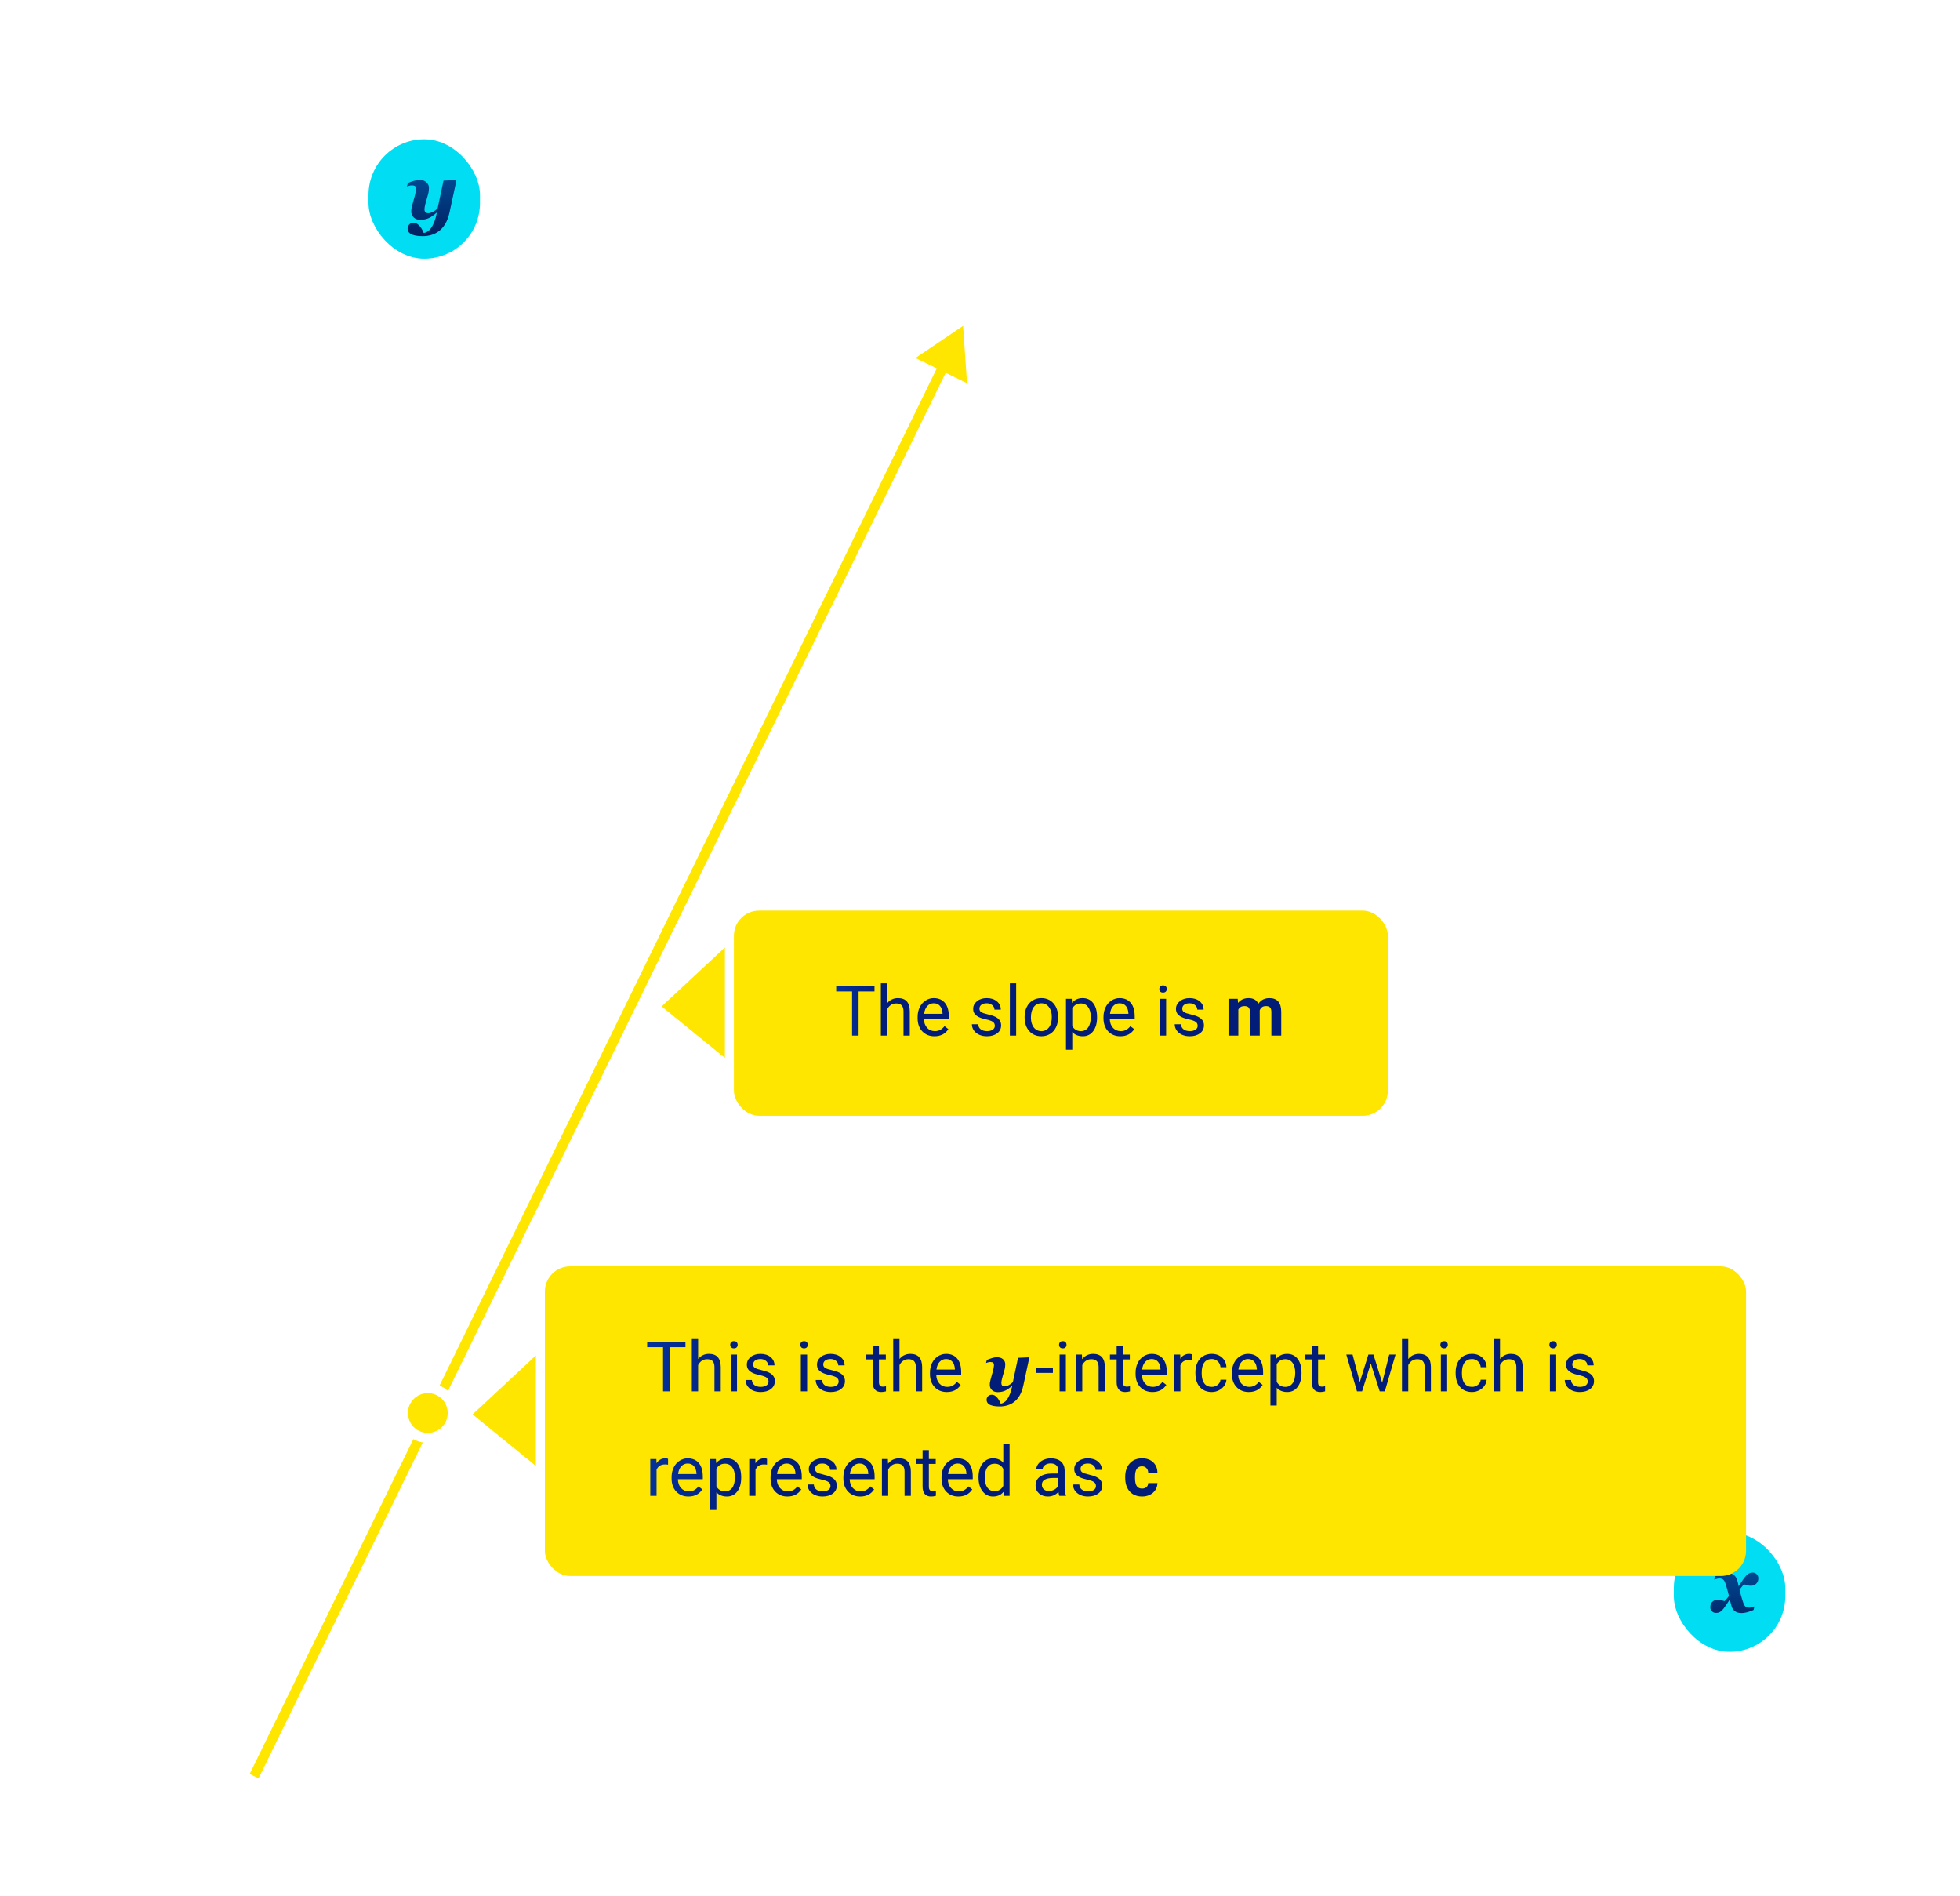 <svg width="394" height="381" viewBox="0 0 394 381" fill="none" xmlns="http://www.w3.org/2000/svg">
<path d="M0 8C0 3.582 3.582 0 8 0H386C390.418 0 394 3.582 394 8V373C394 377.418 390.418 381 386 381H8C3.582 381 0 377.418 0 373V8Z" fill="white" fill-opacity="0.25"/>
<rect x="74.075" y="28" width="22.411" height="24" rx="11.206" fill="#01DEF3"/>
<path d="M87.819 42.75H87.764C87.176 43.286 86.634 43.659 86.139 43.867C85.644 44.075 85.097 44.18 84.499 44.18C83.92 44.18 83.47 44.018 83.147 43.695C82.829 43.372 82.67 42.984 82.67 42.531C82.67 42.37 82.678 42.206 82.694 42.039C82.715 41.872 82.764 41.638 82.842 41.336L83.428 39.203C83.465 39.057 83.506 38.859 83.553 38.609C83.605 38.354 83.631 38.167 83.631 38.047C83.631 37.75 83.572 37.547 83.452 37.438C83.337 37.323 83.111 37.266 82.772 37.266C82.605 37.266 82.433 37.292 82.256 37.344C82.085 37.396 81.936 37.445 81.811 37.492L81.983 36.789C82.405 36.617 82.808 36.471 83.194 36.352C83.579 36.227 83.944 36.164 84.288 36.164C84.907 36.164 85.384 36.32 85.717 36.633C86.056 36.94 86.225 37.323 86.225 37.781C86.225 37.875 86.215 38.047 86.194 38.297C86.173 38.547 86.131 38.779 86.069 38.992L85.499 41.023C85.447 41.206 85.405 41.401 85.374 41.609C85.342 41.818 85.327 41.969 85.327 42.062C85.327 42.323 85.389 42.521 85.514 42.656C85.644 42.792 85.847 42.859 86.124 42.859C86.353 42.859 86.642 42.773 86.991 42.602C87.345 42.425 87.67 42.19 87.967 41.898L89.155 36.297L91.631 36.188L91.741 36.312L90.374 42.664C90.165 43.612 89.874 44.393 89.499 45.008C89.124 45.628 88.689 46.12 88.194 46.484C87.72 46.833 87.207 47.083 86.655 47.234C86.103 47.391 85.543 47.469 84.975 47.469C84.355 47.469 83.84 47.422 83.428 47.328C83.022 47.24 82.704 47.115 82.475 46.953C82.267 46.807 82.124 46.643 82.045 46.461C81.972 46.284 81.936 46.109 81.936 45.938C81.936 45.635 82.043 45.367 82.256 45.133C82.47 44.898 82.762 44.781 83.131 44.781C83.413 44.781 83.663 44.857 83.881 45.008C84.105 45.159 84.301 45.341 84.467 45.555C84.629 45.758 84.772 45.982 84.897 46.227C85.027 46.477 85.126 46.68 85.194 46.836C85.288 46.82 85.402 46.786 85.538 46.734C85.678 46.688 85.795 46.633 85.889 46.57C86.025 46.482 86.144 46.393 86.249 46.305C86.353 46.216 86.472 46.081 86.608 45.898C86.868 45.55 87.1 45.117 87.303 44.602C87.506 44.086 87.678 43.469 87.819 42.75Z" fill="url(#paint0_linear)"/>
<path d="M24 109H317.913" stroke="white" stroke-linejoin="round" stroke-dasharray="1 6"/>
<path d="M24 144H317.913" stroke="white" stroke-linejoin="round" stroke-dasharray="1 6"/>
<path d="M24 179H317.913" stroke="white" stroke-linejoin="round" stroke-dasharray="1 6"/>
<path d="M24 214H317.913" stroke="white" stroke-linejoin="round" stroke-dasharray="1 6"/>
<path d="M24 249H317.913" stroke="white" stroke-linejoin="round" stroke-dasharray="1 6"/>
<path d="M24 284H317.913" stroke="white" stroke-linejoin="round" stroke-dasharray="1 6"/>
<path d="M52.239 355L52.239 72" stroke="white" stroke-linejoin="round" stroke-dasharray="1 6"/>
<path d="M87.24 355L87.24 72" stroke="white" stroke-linejoin="round" stroke-dasharray="1 6"/>
<path d="M122.24 355L122.24 72" stroke="white" stroke-linejoin="round" stroke-dasharray="1 6"/>
<path d="M157.24 355L157.24 72" stroke="white" stroke-linejoin="round" stroke-dasharray="1 6"/>
<path d="M192.24 355L192.24 72" stroke="white" stroke-linejoin="round" stroke-dasharray="1 6"/>
<path d="M227.24 355L227.24 72" stroke="white" stroke-linejoin="round" stroke-dasharray="1 6"/>
<path d="M262.24 355V72" stroke="white" stroke-linejoin="round" stroke-dasharray="1 6"/>
<path d="M297.24 355V72" stroke="white" stroke-linejoin="round" stroke-dasharray="1 6"/>
<path d="M85.981 60L80.207 70H91.754L85.981 60ZM329.235 321L319.235 315.227V326.773L329.235 321ZM84.981 69V321H86.981V69H84.981ZM85.981 322H207.608V320H85.981V322ZM207.608 322H320.235V320H207.608V322ZM85.981 320H24.817V322H85.981V320ZM84.981 321V356H86.981V321H84.981Z" fill="white"/>
<path d="M78.129 92.886V93.652H77.963C77.26 93.665 76.7 93.874 76.283 94.277C75.866 94.681 75.625 95.249 75.56 95.981C75.935 95.552 76.446 95.337 77.094 95.337C77.712 95.337 78.205 95.555 78.573 95.991C78.944 96.427 79.13 96.991 79.13 97.681C79.13 98.413 78.929 98.999 78.529 99.439C78.132 99.878 77.598 100.098 76.927 100.098C76.247 100.098 75.695 99.837 75.272 99.316C74.849 98.792 74.638 98.118 74.638 97.295V96.948C74.638 95.64 74.916 94.64 75.472 93.95C76.032 93.257 76.864 92.902 77.968 92.886H78.129ZM76.942 96.089C76.633 96.089 76.348 96.182 76.088 96.367C75.827 96.553 75.647 96.785 75.546 97.065V97.397C75.546 97.983 75.677 98.455 75.941 98.814C76.205 99.171 76.534 99.351 76.927 99.351C77.334 99.351 77.653 99.201 77.885 98.901C78.119 98.602 78.236 98.21 78.236 97.725C78.236 97.236 78.117 96.842 77.88 96.543C77.645 96.24 77.333 96.089 76.942 96.089Z" fill="white"/>
<path d="M74.999 131.436L75.36 127.891H79.003V128.726H76.127L75.912 130.664C76.26 130.459 76.656 130.356 77.098 130.356C77.746 130.356 78.26 130.571 78.641 131.001C79.022 131.427 79.213 132.005 79.213 132.734C79.213 133.467 79.014 134.045 78.617 134.468C78.223 134.888 77.671 135.098 76.962 135.098C76.333 135.098 75.821 134.924 75.424 134.575C75.026 134.227 74.8 133.745 74.745 133.13H75.599C75.655 133.537 75.8 133.844 76.034 134.053C76.268 134.258 76.578 134.36 76.962 134.36C77.382 134.36 77.71 134.217 77.948 133.931C78.189 133.644 78.309 133.249 78.309 132.744C78.309 132.269 78.179 131.888 77.919 131.602C77.662 131.312 77.318 131.167 76.888 131.167C76.495 131.167 76.185 131.253 75.961 131.426L75.721 131.621L74.999 131.436Z" fill="white"/>
<path d="M78.397 167.612H79.383V168.35H78.397V170H77.489V168.35H74.252V167.817L77.435 162.891H78.397V167.612ZM75.277 167.612H77.489V164.126L77.382 164.321L75.277 167.612Z" fill="white"/>
<path d="M75.897 201.006H76.576C77.002 200.999 77.338 200.887 77.582 200.669C77.826 200.451 77.948 200.156 77.948 199.785C77.948 198.952 77.533 198.535 76.703 198.535C76.312 198.535 76 198.647 75.765 198.872C75.534 199.093 75.419 199.388 75.419 199.756H74.515C74.515 199.193 74.721 198.726 75.131 198.354C75.544 197.98 76.068 197.793 76.703 197.793C77.374 197.793 77.899 197.97 78.28 198.325C78.661 198.68 78.851 199.173 78.851 199.805C78.851 200.114 78.75 200.413 78.549 200.703C78.35 200.993 78.078 201.209 77.733 201.353C78.124 201.476 78.425 201.681 78.636 201.968C78.851 202.254 78.959 202.604 78.959 203.018C78.959 203.656 78.75 204.162 78.334 204.536C77.917 204.91 77.375 205.098 76.708 205.098C76.04 205.098 75.497 204.917 75.077 204.556C74.66 204.194 74.452 203.717 74.452 203.125H75.36C75.36 203.499 75.482 203.799 75.726 204.023C75.971 204.248 76.298 204.36 76.708 204.36C77.144 204.36 77.478 204.246 77.709 204.019C77.94 203.791 78.055 203.464 78.055 203.037C78.055 202.624 77.928 202.306 77.675 202.085C77.421 201.864 77.054 201.75 76.576 201.743H75.897V201.006Z" fill="white"/>
<path d="M79.242 240H74.584V239.351L77.045 236.616C77.409 236.203 77.66 235.868 77.797 235.61C77.937 235.35 78.007 235.081 78.007 234.805C78.007 234.434 77.894 234.129 77.67 233.892C77.445 233.654 77.146 233.535 76.771 233.535C76.322 233.535 75.972 233.664 75.721 233.921C75.474 234.175 75.35 234.53 75.35 234.985H74.447C74.447 234.331 74.657 233.802 75.077 233.398C75.5 232.995 76.065 232.793 76.771 232.793C77.432 232.793 77.954 232.967 78.339 233.315C78.723 233.66 78.915 234.121 78.915 234.697C78.915 235.397 78.469 236.23 77.577 237.197L75.673 239.263H79.242V240Z" fill="white"/>
<path d="M77.552 275H76.644V268.979L74.823 269.648V268.828L77.411 267.856H77.552V275Z" fill="white"/>
<path d="M107.835 335H106.927V328.979L105.106 329.648V328.828L107.694 327.856H107.835V335Z" fill="white"/>
<path d="M143.775 335H139.116V334.351L141.577 331.616C141.942 331.203 142.193 330.868 142.329 330.61C142.469 330.35 142.539 330.081 142.539 329.805C142.539 329.434 142.427 329.129 142.202 328.892C141.978 328.654 141.678 328.535 141.304 328.535C140.855 328.535 140.505 328.664 140.254 328.921C140.007 329.175 139.883 329.53 139.883 329.985H138.98C138.98 329.331 139.19 328.802 139.61 328.398C140.033 327.995 140.598 327.793 141.304 327.793C141.965 327.793 142.487 327.967 142.871 328.315C143.255 328.66 143.448 329.121 143.448 329.697C143.448 330.397 143.002 331.23 142.11 332.197L140.205 334.263H143.775V335Z" fill="white"/>
<path d="M174.68 331.006H175.359C175.785 330.999 176.12 330.887 176.365 330.669C176.609 330.451 176.731 330.156 176.731 329.785C176.731 328.952 176.316 328.535 175.486 328.535C175.095 328.535 174.782 328.647 174.548 328.872C174.317 329.093 174.201 329.388 174.201 329.756H173.298C173.298 329.193 173.503 328.726 173.913 328.354C174.327 327.98 174.851 327.793 175.486 327.793C176.156 327.793 176.682 327.97 177.063 328.325C177.444 328.68 177.634 329.173 177.634 329.805C177.634 330.114 177.533 330.413 177.331 330.703C177.133 330.993 176.861 331.209 176.516 331.353C176.906 331.476 177.208 331.681 177.419 331.968C177.634 332.254 177.741 332.604 177.741 333.018C177.741 333.656 177.533 334.162 177.116 334.536C176.7 334.91 176.158 335.098 175.49 335.098C174.823 335.098 174.28 334.917 173.86 334.556C173.443 334.194 173.235 333.717 173.235 333.125H174.143C174.143 333.499 174.265 333.799 174.509 334.023C174.753 334.248 175.08 334.36 175.49 334.36C175.927 334.36 176.26 334.246 176.491 334.019C176.723 333.791 176.838 333.464 176.838 333.037C176.838 332.624 176.711 332.306 176.457 332.085C176.203 331.864 175.837 331.75 175.359 331.743H174.68V331.006Z" fill="white"/>
<path d="M211.43 332.612H212.416V333.35H211.43V335H210.522V333.35H207.284V332.817L210.468 327.891H211.43V332.612ZM208.31 332.612H210.522V329.126L210.414 329.321L208.31 332.612Z" fill="white"/>
<path d="M242.281 331.436L242.643 327.891H246.285V328.726H243.409L243.195 330.664C243.543 330.459 243.938 330.356 244.381 330.356C245.029 330.356 245.543 330.571 245.924 331.001C246.305 331.427 246.495 332.005 246.495 332.734C246.495 333.467 246.297 334.045 245.9 334.468C245.506 334.888 244.954 335.098 244.244 335.098C243.616 335.098 243.103 334.924 242.706 334.575C242.309 334.227 242.083 333.745 242.028 333.13H242.882C242.937 333.537 243.082 333.844 243.317 334.053C243.551 334.258 243.86 334.36 244.244 334.36C244.664 334.36 244.993 334.217 245.231 333.931C245.472 333.644 245.592 333.249 245.592 332.744C245.592 332.269 245.462 331.888 245.201 331.602C244.944 331.312 244.601 331.167 244.171 331.167C243.777 331.167 243.468 331.253 243.243 331.426L243.004 331.621L242.281 331.436Z" fill="white"/>
<path d="M279.661 327.886V328.652H279.495C278.792 328.665 278.232 328.874 277.816 329.277C277.399 329.681 277.158 330.249 277.093 330.981C277.467 330.552 277.978 330.337 278.626 330.337C279.245 330.337 279.738 330.555 280.106 330.991C280.477 331.427 280.662 331.991 280.662 332.681C280.662 333.413 280.462 333.999 280.062 334.438C279.665 334.878 279.131 335.098 278.46 335.098C277.78 335.098 277.228 334.837 276.805 334.316C276.382 333.792 276.17 333.118 276.17 332.295V331.948C276.17 330.64 276.448 329.64 277.005 328.95C277.565 328.257 278.397 327.902 279.5 327.886H279.661ZM278.475 331.089C278.166 331.089 277.881 331.182 277.62 331.367C277.36 331.553 277.179 331.785 277.078 332.065V332.397C277.078 332.983 277.21 333.455 277.474 333.813C277.738 334.172 278.066 334.351 278.46 334.351C278.867 334.351 279.186 334.201 279.417 333.901C279.652 333.602 279.769 333.21 279.769 332.725C279.769 332.236 279.65 331.842 279.412 331.543C279.178 331.24 278.865 331.089 278.475 331.089Z" fill="white"/>
<path d="M79.824 330.968C79.824 332.026 79.643 332.812 79.282 333.326C78.921 333.84 78.356 334.098 77.588 334.098C76.829 334.098 76.268 333.847 75.903 333.346C75.538 332.841 75.35 332.089 75.337 331.09V329.884C75.337 328.839 75.517 328.062 75.879 327.555C76.24 327.047 76.806 326.793 77.578 326.793C78.343 326.793 78.906 327.039 79.267 327.53C79.629 328.019 79.814 328.774 79.824 329.796V330.968ZM78.921 329.732C78.921 328.967 78.813 328.411 78.598 328.062C78.383 327.711 78.043 327.535 77.578 327.535C77.116 327.535 76.779 327.709 76.567 328.058C76.356 328.406 76.246 328.941 76.24 329.664V331.109C76.24 331.878 76.351 332.446 76.572 332.813C76.797 333.178 77.135 333.36 77.588 333.36C78.034 333.36 78.364 333.188 78.579 332.843C78.797 332.498 78.911 331.954 78.921 331.212V329.732Z" fill="white"/>
<path d="M42.73 331.349H40.347V330.611H42.73V331.349ZM46.489 334H45.581V327.979L43.76 328.648V327.828L46.348 326.856H46.489V334Z" fill="white"/>
<rect x="336.472" y="308" width="22.411" height="24" rx="11.206" fill="#01DEF3"/>
<path d="M353.458 317.234C353.458 317.688 353.312 318.049 353.021 318.32C352.734 318.586 352.382 318.719 351.966 318.719C351.716 318.719 351.468 318.688 351.224 318.625C350.984 318.562 350.776 318.5 350.599 318.438C350.515 318.495 350.393 318.62 350.231 318.812C350.07 319.005 349.888 319.24 349.685 319.516C349.872 320.312 350.023 320.88 350.138 321.219C350.252 321.552 350.362 321.891 350.466 322.234C350.554 322.51 350.685 322.727 350.856 322.883C351.028 323.039 351.299 323.117 351.669 323.117C351.804 323.117 351.974 323.091 352.177 323.039C352.38 322.987 352.547 322.935 352.677 322.883L352.505 323.586C351.989 323.805 351.539 323.964 351.153 324.062C350.768 324.161 350.424 324.211 350.122 324.211C349.903 324.211 349.687 324.19 349.474 324.148C349.26 324.107 349.065 324.031 348.888 323.922C348.695 323.807 348.531 323.664 348.396 323.492C348.265 323.32 348.153 323.081 348.06 322.773C347.997 322.581 347.94 322.362 347.888 322.117C347.836 321.872 347.784 321.656 347.731 321.469C347.58 321.693 347.471 321.859 347.403 321.969C347.336 322.078 347.237 322.232 347.106 322.43C346.695 323.06 346.338 323.51 346.036 323.781C345.734 324.047 345.372 324.18 344.95 324.18C344.632 324.18 344.362 324.073 344.138 323.859C343.914 323.646 343.802 323.367 343.802 323.023C343.802 322.56 343.945 322.195 344.231 321.93C344.523 321.659 344.877 321.523 345.294 321.523C345.544 321.523 345.784 321.555 346.013 321.617C346.242 321.674 346.458 321.74 346.661 321.812C346.739 321.75 346.859 321.628 347.021 321.445C347.187 321.263 347.367 321.036 347.56 320.766C347.388 320.068 347.247 319.542 347.138 319.188C347.028 318.833 346.916 318.482 346.802 318.133C346.708 317.852 346.573 317.635 346.396 317.484C346.218 317.328 345.953 317.25 345.599 317.25C345.442 317.25 345.268 317.279 345.075 317.336C344.882 317.388 344.721 317.438 344.591 317.484L344.763 316.781C345.231 316.573 345.674 316.417 346.091 316.312C346.513 316.208 346.864 316.156 347.146 316.156C347.401 316.156 347.619 316.174 347.802 316.211C347.984 316.247 348.177 316.326 348.38 316.445C348.567 316.56 348.729 316.706 348.864 316.883C349.005 317.055 349.119 317.292 349.208 317.594C349.271 317.802 349.328 318.018 349.38 318.242C349.432 318.466 349.476 318.659 349.513 318.82C349.622 318.654 349.734 318.482 349.849 318.305C349.968 318.128 350.07 317.971 350.153 317.836C350.554 317.206 350.914 316.755 351.231 316.484C351.549 316.208 351.909 316.07 352.31 316.07C352.638 316.07 352.911 316.18 353.13 316.398C353.349 316.612 353.458 316.891 353.458 317.234Z" fill="url(#paint1_linear)"/>
<path d="M193.601 65.5L184.022 71.948L194.395 77.02L193.601 65.5ZM51.978 357.439L190.546 74.025L188.749 73.146L50.182 356.561L51.978 357.439Z" fill="#FEE600"/>
<g filter="url(#filter0_d)">
<rect x="107" y="252" width="241.46" height="62.23" rx="5.057" fill="#FEE600"/>
<path d="M135.262 268.242H132.063V277.115H130.757V268.242H127.565V267.162H135.262V268.242ZM137.805 270.614C138.366 269.926 139.095 269.582 139.993 269.582C141.556 269.582 142.344 270.464 142.358 272.227V277.115H141.093V272.22C141.089 271.687 140.966 271.293 140.724 271.038C140.487 270.783 140.116 270.655 139.61 270.655C139.2 270.655 138.84 270.764 138.53 270.983C138.22 271.202 137.978 271.489 137.805 271.844V277.115H136.541V266.615H137.805V270.614ZM145.625 277.115H144.361V269.719H145.625V277.115ZM144.258 267.757C144.258 267.552 144.32 267.378 144.443 267.237C144.57 267.096 144.757 267.025 145.003 267.025C145.25 267.025 145.436 267.096 145.564 267.237C145.692 267.378 145.755 267.552 145.755 267.757C145.755 267.962 145.692 268.133 145.564 268.269C145.436 268.406 145.25 268.474 145.003 268.474C144.757 268.474 144.57 268.406 144.443 268.269C144.32 268.133 144.258 267.962 144.258 267.757ZM151.962 275.153C151.962 274.811 151.833 274.547 151.573 274.36C151.318 274.169 150.869 274.005 150.226 273.868C149.588 273.731 149.08 273.567 148.702 273.376C148.328 273.184 148.05 272.956 147.868 272.692C147.69 272.428 147.601 272.113 147.601 271.749C147.601 271.143 147.856 270.63 148.367 270.211C148.882 269.791 149.538 269.582 150.335 269.582C151.174 269.582 151.853 269.798 152.373 270.231C152.897 270.664 153.159 271.218 153.159 271.892H151.887C151.887 271.546 151.739 271.247 151.443 270.997C151.151 270.746 150.782 270.621 150.335 270.621C149.875 270.621 149.515 270.721 149.255 270.922C148.996 271.122 148.866 271.384 148.866 271.708C148.866 272.013 148.986 272.243 149.228 272.398C149.47 272.553 149.905 272.701 150.534 272.843C151.167 272.984 151.68 273.152 152.072 273.348C152.464 273.544 152.753 273.781 152.94 274.059C153.131 274.333 153.227 274.668 153.227 275.064C153.227 275.725 152.963 276.256 152.434 276.657C151.905 277.053 151.22 277.252 150.376 277.252C149.784 277.252 149.26 277.147 148.804 276.937C148.348 276.728 147.991 276.436 147.731 276.062C147.476 275.684 147.348 275.276 147.348 274.839H148.613C148.636 275.262 148.804 275.6 149.119 275.85C149.438 276.096 149.857 276.219 150.376 276.219C150.855 276.219 151.238 276.124 151.525 275.932C151.817 275.736 151.962 275.477 151.962 275.153ZM159.721 277.115H158.457V269.719H159.721V277.115ZM158.354 267.757C158.354 267.552 158.416 267.378 158.539 267.237C158.666 267.096 158.853 267.025 159.099 267.025C159.345 267.025 159.532 267.096 159.66 267.237C159.787 267.378 159.851 267.552 159.851 267.757C159.851 267.962 159.787 268.133 159.66 268.269C159.532 268.406 159.345 268.474 159.099 268.474C158.853 268.474 158.666 268.406 158.539 268.269C158.416 268.133 158.354 267.962 158.354 267.757ZM166.058 275.153C166.058 274.811 165.928 274.547 165.668 274.36C165.413 274.169 164.964 274.005 164.322 273.868C163.684 273.731 163.176 273.567 162.797 273.376C162.424 273.184 162.146 272.956 161.963 272.692C161.786 272.428 161.697 272.113 161.697 271.749C161.697 271.143 161.952 270.63 162.462 270.211C162.977 269.791 163.634 269.582 164.431 269.582C165.27 269.582 165.949 269.798 166.468 270.231C166.992 270.664 167.254 271.218 167.254 271.892H165.983C165.983 271.546 165.835 271.247 165.539 270.997C165.247 270.746 164.878 270.621 164.431 270.621C163.971 270.621 163.611 270.721 163.351 270.922C163.091 271.122 162.961 271.384 162.961 271.708C162.961 272.013 163.082 272.243 163.324 272.398C163.565 272.553 164 272.701 164.629 272.843C165.263 272.984 165.776 273.152 166.167 273.348C166.559 273.544 166.849 273.781 167.036 274.059C167.227 274.333 167.323 274.668 167.323 275.064C167.323 275.725 167.058 276.256 166.53 276.657C166.001 277.053 165.315 277.252 164.472 277.252C163.88 277.252 163.356 277.147 162.9 276.937C162.444 276.728 162.086 276.436 161.827 276.062C161.571 275.684 161.444 275.276 161.444 274.839H162.708C162.731 275.262 162.9 275.6 163.214 275.85C163.533 276.096 163.953 276.219 164.472 276.219C164.951 276.219 165.333 276.124 165.621 275.932C165.912 275.736 166.058 275.477 166.058 275.153ZM174.159 267.927V269.719H175.54V270.696H174.159V275.283C174.159 275.579 174.22 275.802 174.343 275.953C174.466 276.099 174.676 276.172 174.972 276.172C175.118 276.172 175.319 276.144 175.574 276.09V277.115C175.241 277.206 174.917 277.252 174.603 277.252C174.038 277.252 173.612 277.081 173.325 276.739C173.038 276.397 172.894 275.912 172.894 275.283V270.696H171.547V269.719H172.894V267.927H174.159ZM178.288 270.614C178.848 269.926 179.577 269.582 180.475 269.582C182.038 269.582 182.827 270.464 182.84 272.227V277.115H181.576V272.22C181.571 271.687 181.448 271.293 181.207 271.038C180.97 270.783 180.598 270.655 180.092 270.655C179.682 270.655 179.322 270.764 179.012 270.983C178.702 271.202 178.461 271.489 178.288 271.844V277.115H177.023V266.615H178.288V270.614ZM187.803 277.252C186.801 277.252 185.985 276.924 185.356 276.267C184.727 275.607 184.413 274.725 184.413 273.622V273.389C184.413 272.656 184.552 272.002 184.83 271.427C185.112 270.849 185.504 270.398 186.005 270.074C186.511 269.746 187.058 269.582 187.646 269.582C188.608 269.582 189.355 269.899 189.888 270.532C190.421 271.165 190.688 272.072 190.688 273.253V273.779H185.677C185.695 274.508 185.907 275.098 186.313 275.55C186.723 275.996 187.243 276.219 187.872 276.219C188.318 276.219 188.696 276.128 189.006 275.946C189.316 275.764 189.587 275.522 189.82 275.221L190.592 275.823C189.972 276.775 189.043 277.252 187.803 277.252ZM187.646 270.621C187.136 270.621 186.707 270.808 186.361 271.181C186.014 271.551 185.8 272.07 185.718 272.74H189.423V272.644C189.387 272.002 189.214 271.505 188.904 271.154C188.594 270.799 188.175 270.621 187.646 270.621ZM200.945 276.021H200.897C200.382 276.491 199.908 276.816 199.475 276.999C199.042 277.181 198.563 277.272 198.039 277.272C197.533 277.272 197.139 277.131 196.857 276.848C196.579 276.566 196.44 276.226 196.44 275.83C196.44 275.689 196.447 275.545 196.46 275.399C196.478 275.253 196.522 275.048 196.59 274.784L197.103 272.918C197.135 272.79 197.171 272.617 197.212 272.398C197.258 272.175 197.281 272.011 197.281 271.906C197.281 271.646 197.228 271.469 197.123 271.373C197.023 271.273 196.825 271.222 196.529 271.222C196.383 271.222 196.232 271.245 196.077 271.291C195.927 271.336 195.797 271.38 195.688 271.421L195.838 270.805C196.207 270.655 196.561 270.527 196.898 270.423C197.235 270.313 197.554 270.259 197.855 270.259C198.397 270.259 198.814 270.395 199.106 270.669C199.402 270.938 199.55 271.273 199.55 271.674C199.55 271.756 199.541 271.906 199.523 272.125C199.505 272.344 199.468 272.546 199.413 272.733L198.914 274.51C198.869 274.67 198.832 274.841 198.805 275.023C198.778 275.205 198.764 275.338 198.764 275.42C198.764 275.648 198.819 275.821 198.928 275.939C199.042 276.058 199.22 276.117 199.461 276.117C199.662 276.117 199.915 276.042 200.22 275.891C200.53 275.736 200.815 275.531 201.075 275.276L202.114 270.375L204.281 270.279L204.376 270.388L203.18 275.946C202.998 276.775 202.742 277.459 202.414 277.997C202.086 278.539 201.706 278.97 201.273 279.289C200.858 279.594 200.409 279.813 199.926 279.945C199.443 280.082 198.953 280.15 198.456 280.15C197.914 280.15 197.463 280.109 197.103 280.027C196.747 279.95 196.469 279.84 196.269 279.699C196.087 279.571 195.961 279.428 195.893 279.268C195.829 279.113 195.797 278.961 195.797 278.81C195.797 278.546 195.891 278.311 196.077 278.106C196.264 277.901 196.519 277.799 196.843 277.799C197.089 277.799 197.308 277.865 197.499 277.997C197.695 278.129 197.866 278.288 198.012 278.475C198.153 278.653 198.279 278.849 198.388 279.063C198.502 279.282 198.589 279.46 198.648 279.596C198.73 279.583 198.83 279.553 198.949 279.508C199.072 279.467 199.174 279.419 199.256 279.364C199.375 279.287 199.479 279.209 199.571 279.132C199.662 279.054 199.767 278.936 199.885 278.776C200.113 278.471 200.316 278.093 200.493 277.641C200.671 277.19 200.822 276.65 200.945 276.021ZM209.123 273.403H205.787V272.371H209.123V273.403ZM211.734 277.115H210.47V269.719H211.734V277.115ZM210.367 267.757C210.367 267.552 210.429 267.378 210.552 267.237C210.679 267.096 210.866 267.025 211.112 267.025C211.358 267.025 211.545 267.096 211.673 267.237C211.801 267.378 211.864 267.552 211.864 267.757C211.864 267.962 211.801 268.133 211.673 268.269C211.545 268.406 211.358 268.474 211.112 268.474C210.866 268.474 210.679 268.406 210.552 268.269C210.429 268.133 210.367 267.962 210.367 267.757ZM214.961 269.719L215.002 270.648C215.567 269.937 216.305 269.582 217.217 269.582C218.78 269.582 219.568 270.464 219.582 272.227V277.115H218.317V272.22C218.313 271.687 218.19 271.293 217.948 271.038C217.711 270.783 217.34 270.655 216.834 270.655C216.424 270.655 216.064 270.764 215.754 270.983C215.444 271.202 215.203 271.489 215.029 271.844V277.115H213.765V269.719H214.961ZM223.205 267.927V269.719H224.586V270.696H223.205V275.283C223.205 275.579 223.267 275.802 223.39 275.953C223.513 276.099 223.722 276.172 224.019 276.172C224.164 276.172 224.365 276.144 224.62 276.09V277.115C224.288 277.206 223.964 277.252 223.65 277.252C223.084 277.252 222.658 277.081 222.371 276.739C222.084 276.397 221.941 275.912 221.941 275.283V270.696H220.594V269.719H221.941V267.927H223.205ZM229.139 277.252C228.136 277.252 227.32 276.924 226.692 276.267C226.063 275.607 225.748 274.725 225.748 273.622V273.389C225.748 272.656 225.887 272.002 226.165 271.427C226.448 270.849 226.84 270.398 227.341 270.074C227.847 269.746 228.394 269.582 228.982 269.582C229.943 269.582 230.691 269.899 231.224 270.532C231.757 271.165 232.024 272.072 232.024 273.253V273.779H227.013C227.031 274.508 227.243 275.098 227.649 275.55C228.059 275.996 228.578 276.219 229.207 276.219C229.654 276.219 230.032 276.128 230.342 275.946C230.652 275.764 230.923 275.522 231.155 275.221L231.928 275.823C231.308 276.775 230.378 277.252 229.139 277.252ZM228.982 270.621C228.471 270.621 228.043 270.808 227.696 271.181C227.35 271.551 227.136 272.07 227.054 272.74H230.759V272.644C230.722 272.002 230.549 271.505 230.239 271.154C229.929 270.799 229.51 270.621 228.982 270.621ZM237.068 270.853C236.877 270.821 236.67 270.805 236.446 270.805C235.617 270.805 235.054 271.159 234.758 271.865V277.115H233.493V269.719H234.724L234.744 270.573C235.159 269.912 235.747 269.582 236.508 269.582C236.754 269.582 236.941 269.614 237.068 269.677V270.853ZM241.067 276.219C241.519 276.219 241.913 276.083 242.25 275.809C242.587 275.536 242.774 275.194 242.811 274.784H244.007C243.984 275.208 243.838 275.611 243.569 275.994C243.301 276.377 242.941 276.682 242.489 276.91C242.043 277.138 241.569 277.252 241.067 277.252C240.06 277.252 239.258 276.917 238.661 276.247C238.069 275.572 237.773 274.652 237.773 273.485V273.273C237.773 272.553 237.905 271.913 238.169 271.352C238.433 270.792 238.812 270.357 239.304 270.047C239.801 269.737 240.386 269.582 241.061 269.582C241.89 269.582 242.578 269.83 243.125 270.327C243.677 270.824 243.97 271.469 244.007 272.261H242.811C242.774 271.783 242.592 271.391 242.264 271.086C241.94 270.776 241.539 270.621 241.061 270.621C240.418 270.621 239.919 270.853 239.564 271.318C239.213 271.778 239.037 272.446 239.037 273.321V273.56C239.037 274.413 239.213 275.069 239.564 275.529C239.914 275.989 240.416 276.219 241.067 276.219ZM248.498 277.252C247.496 277.252 246.68 276.924 246.051 276.267C245.422 275.607 245.108 274.725 245.108 273.622V273.389C245.108 272.656 245.247 272.002 245.525 271.427C245.807 270.849 246.199 270.398 246.7 270.074C247.206 269.746 247.753 269.582 248.341 269.582C249.303 269.582 250.05 269.899 250.583 270.532C251.116 271.165 251.383 272.072 251.383 273.253V273.779H246.372C246.39 274.508 246.602 275.098 247.008 275.55C247.418 275.996 247.938 276.219 248.567 276.219C249.013 276.219 249.391 276.128 249.701 275.946C250.011 275.764 250.282 275.522 250.515 275.221L251.287 275.823C250.667 276.775 249.738 277.252 248.498 277.252ZM248.341 270.621C247.831 270.621 247.402 270.808 247.056 271.181C246.709 271.551 246.495 272.07 246.413 272.74H250.118V272.644C250.082 272.002 249.909 271.505 249.599 271.154C249.289 270.799 248.87 270.621 248.341 270.621ZM259.101 273.499C259.101 274.624 258.843 275.531 258.328 276.219C257.813 276.908 257.116 277.252 256.236 277.252C255.339 277.252 254.632 276.967 254.117 276.397V279.959H252.853V269.719H254.008L254.069 270.539C254.584 269.901 255.3 269.582 256.216 269.582C257.105 269.582 257.806 269.917 258.321 270.587C258.841 271.257 259.101 272.189 259.101 273.383V273.499ZM257.836 273.355C257.836 272.521 257.658 271.863 257.303 271.38C256.947 270.897 256.46 270.655 255.84 270.655C255.074 270.655 254.5 270.995 254.117 271.674V275.208C254.496 275.882 255.074 276.219 255.854 276.219C256.46 276.219 256.941 275.98 257.296 275.502C257.656 275.019 257.836 274.303 257.836 273.355ZM262.43 267.927V269.719H263.811V270.696H262.43V275.283C262.43 275.579 262.491 275.802 262.614 275.953C262.737 276.099 262.947 276.172 263.243 276.172C263.389 276.172 263.59 276.144 263.845 276.09V277.115C263.512 277.206 263.189 277.252 262.874 277.252C262.309 277.252 261.883 277.081 261.596 276.739C261.309 276.397 261.165 275.912 261.165 275.283V270.696H259.818V269.719H261.165V267.927H262.43ZM275.316 275.372L276.737 269.719H278.002L275.849 277.115H274.823L273.025 271.51L271.275 277.115H270.25L268.104 269.719H269.361L270.817 275.256L272.54 269.719H273.559L275.316 275.372ZM280.559 270.614C281.119 269.926 281.848 269.582 282.746 269.582C284.309 269.582 285.098 270.464 285.111 272.227V277.115H283.847V272.22C283.842 271.687 283.719 271.293 283.478 271.038C283.241 270.783 282.869 270.655 282.363 270.655C281.953 270.655 281.593 270.764 281.283 270.983C280.973 271.202 280.732 271.489 280.559 271.844V277.115H279.294V266.615H280.559V270.614ZM288.379 277.115H287.114V269.719H288.379V277.115ZM287.012 267.757C287.012 267.552 287.073 267.378 287.196 267.237C287.324 267.096 287.511 267.025 287.757 267.025C288.003 267.025 288.19 267.096 288.317 267.237C288.445 267.378 288.509 267.552 288.509 267.757C288.509 267.962 288.445 268.133 288.317 268.269C288.19 268.406 288.003 268.474 287.757 268.474C287.511 268.474 287.324 268.406 287.196 268.269C287.073 268.133 287.012 267.962 287.012 267.757ZM293.376 276.219C293.827 276.219 294.221 276.083 294.559 275.809C294.896 275.536 295.083 275.194 295.119 274.784H296.316C296.293 275.208 296.147 275.611 295.878 275.994C295.609 276.377 295.249 276.682 294.798 276.91C294.351 277.138 293.877 277.252 293.376 277.252C292.369 277.252 291.567 276.917 290.97 276.247C290.377 275.572 290.081 274.652 290.081 273.485V273.273C290.081 272.553 290.213 271.913 290.478 271.352C290.742 270.792 291.12 270.357 291.612 270.047C292.109 269.737 292.695 269.582 293.369 269.582C294.199 269.582 294.887 269.83 295.434 270.327C295.985 270.824 296.279 271.469 296.316 272.261H295.119C295.083 271.783 294.9 271.391 294.572 271.086C294.249 270.776 293.848 270.621 293.369 270.621C292.727 270.621 292.228 270.853 291.872 271.318C291.521 271.778 291.346 272.446 291.346 273.321V273.56C291.346 274.413 291.521 275.069 291.872 275.529C292.223 275.989 292.724 276.219 293.376 276.219ZM299.002 270.614C299.563 269.926 300.292 269.582 301.19 269.582C302.753 269.582 303.541 270.464 303.555 272.227V277.115H302.29V272.22C302.286 271.687 302.163 271.293 301.921 271.038C301.684 270.783 301.313 270.655 300.807 270.655C300.397 270.655 300.037 270.764 299.727 270.983C299.417 271.202 299.175 271.489 299.002 271.844V277.115H297.737V266.615H299.002V270.614ZM310.295 277.115H309.03V269.719H310.295V277.115ZM308.928 267.757C308.928 267.552 308.989 267.378 309.112 267.237C309.24 267.096 309.427 267.025 309.673 267.025C309.919 267.025 310.106 267.096 310.233 267.237C310.361 267.378 310.425 267.552 310.425 267.757C310.425 267.962 310.361 268.133 310.233 268.269C310.106 268.406 309.919 268.474 309.673 268.474C309.427 268.474 309.24 268.406 309.112 268.269C308.989 268.133 308.928 267.962 308.928 267.757ZM316.632 275.153C316.632 274.811 316.502 274.547 316.242 274.36C315.987 274.169 315.538 274.005 314.896 273.868C314.258 273.731 313.749 273.567 313.371 273.376C312.997 273.184 312.719 272.956 312.537 272.692C312.359 272.428 312.271 272.113 312.271 271.749C312.271 271.143 312.526 270.63 313.036 270.211C313.551 269.791 314.207 269.582 315.005 269.582C315.844 269.582 316.523 269.798 317.042 270.231C317.566 270.664 317.828 271.218 317.828 271.892H316.557C316.557 271.546 316.409 271.247 316.112 270.997C315.821 270.746 315.452 270.621 315.005 270.621C314.545 270.621 314.185 270.721 313.925 270.922C313.665 271.122 313.535 271.384 313.535 271.708C313.535 272.013 313.656 272.243 313.898 272.398C314.139 272.553 314.574 272.701 315.203 272.843C315.837 272.984 316.349 273.152 316.741 273.348C317.133 273.544 317.423 273.781 317.609 274.059C317.801 274.333 317.897 274.668 317.897 275.064C317.897 275.725 317.632 276.256 317.104 276.657C316.575 277.053 315.889 277.252 315.046 277.252C314.454 277.252 313.929 277.147 313.474 276.937C313.018 276.728 312.66 276.436 312.4 276.062C312.145 275.684 312.018 275.276 312.018 274.839H313.282C313.305 275.262 313.474 275.6 313.788 275.85C314.107 276.096 314.526 276.219 315.046 276.219C315.525 276.219 315.907 276.124 316.194 275.932C316.486 275.736 316.632 275.477 316.632 275.153ZM131.762 291.853C131.571 291.821 131.363 291.805 131.14 291.805C130.311 291.805 129.748 292.159 129.452 292.865V298.115H128.187V290.719H129.417L129.438 291.573C129.853 290.912 130.441 290.582 131.202 290.582C131.448 290.582 131.635 290.614 131.762 290.677V291.853ZM135.864 298.252C134.861 298.252 134.045 297.924 133.417 297.267C132.788 296.607 132.473 295.725 132.473 294.622V294.389C132.473 293.656 132.612 293.002 132.89 292.427C133.173 291.849 133.565 291.398 134.066 291.074C134.572 290.746 135.119 290.582 135.707 290.582C136.668 290.582 137.416 290.899 137.949 291.532C138.482 292.165 138.749 293.072 138.749 294.253V294.779H133.738C133.756 295.508 133.968 296.098 134.374 296.55C134.784 296.996 135.303 297.219 135.932 297.219C136.379 297.219 136.757 297.128 137.067 296.946C137.377 296.764 137.648 296.522 137.88 296.221L138.653 296.823C138.033 297.775 137.103 298.252 135.864 298.252ZM135.707 291.621C135.196 291.621 134.768 291.808 134.421 292.181C134.075 292.551 133.861 293.07 133.779 293.74H137.484V293.644C137.447 293.002 137.274 292.505 136.964 292.154C136.654 291.799 136.235 291.621 135.707 291.621ZM146.466 294.499C146.466 295.624 146.209 296.531 145.694 297.219C145.179 297.908 144.482 298.252 143.602 298.252C142.704 298.252 141.998 297.967 141.483 297.397V300.959H140.218V290.719H141.374L141.435 291.539C141.95 290.901 142.666 290.582 143.582 290.582C144.47 290.582 145.172 290.917 145.687 291.587C146.207 292.257 146.466 293.189 146.466 294.383V294.499ZM145.202 294.355C145.202 293.521 145.024 292.863 144.668 292.38C144.313 291.897 143.825 291.655 143.206 291.655C142.44 291.655 141.866 291.995 141.483 292.674V296.208C141.861 296.882 142.44 297.219 143.219 297.219C143.825 297.219 144.306 296.98 144.662 296.502C145.022 296.019 145.202 295.303 145.202 294.355ZM151.655 291.853C151.463 291.821 151.256 291.805 151.033 291.805C150.203 291.805 149.64 292.159 149.344 292.865V298.115H148.08V290.719H149.31L149.331 291.573C149.745 290.912 150.333 290.582 151.094 290.582C151.34 290.582 151.527 290.614 151.655 290.677V291.853ZM155.756 298.252C154.754 298.252 153.938 297.924 153.309 297.267C152.68 296.607 152.366 295.725 152.366 294.622V294.389C152.366 293.656 152.505 293.002 152.783 292.427C153.065 291.849 153.457 291.398 153.958 291.074C154.464 290.746 155.011 290.582 155.599 290.582C156.561 290.582 157.308 290.899 157.841 291.532C158.375 292.165 158.641 293.072 158.641 294.253V294.779H153.63C153.649 295.508 153.861 296.098 154.266 296.55C154.676 296.996 155.196 297.219 155.825 297.219C156.271 297.219 156.65 297.128 156.959 296.946C157.269 296.764 157.541 296.522 157.773 296.221L158.545 296.823C157.926 297.775 156.996 298.252 155.756 298.252ZM155.599 291.621C155.089 291.621 154.66 291.808 154.314 292.181C153.968 292.551 153.753 293.07 153.671 293.74H157.376V293.644C157.34 293.002 157.167 292.505 156.857 292.154C156.547 291.799 156.128 291.621 155.599 291.621ZM164.417 296.153C164.417 295.811 164.288 295.547 164.028 295.36C163.773 295.169 163.324 295.005 162.681 294.868C162.043 294.731 161.535 294.567 161.157 294.376C160.783 294.184 160.505 293.956 160.323 293.692C160.145 293.428 160.056 293.113 160.056 292.749C160.056 292.143 160.311 291.63 160.822 291.211C161.337 290.791 161.993 290.582 162.791 290.582C163.629 290.582 164.308 290.798 164.828 291.231C165.352 291.664 165.614 292.218 165.614 292.892H164.342C164.342 292.546 164.194 292.247 163.898 291.997C163.606 291.746 163.237 291.621 162.791 291.621C162.33 291.621 161.97 291.721 161.71 291.922C161.451 292.122 161.321 292.384 161.321 292.708C161.321 293.013 161.442 293.243 161.683 293.398C161.925 293.553 162.36 293.701 162.989 293.843C163.622 293.984 164.135 294.152 164.527 294.348C164.919 294.544 165.208 294.781 165.395 295.059C165.586 295.333 165.682 295.668 165.682 296.064C165.682 296.725 165.418 297.256 164.889 297.657C164.361 298.053 163.675 298.252 162.832 298.252C162.239 298.252 161.715 298.147 161.259 297.937C160.804 297.728 160.446 297.436 160.186 297.062C159.931 296.684 159.803 296.276 159.803 295.839H161.068C161.091 296.262 161.259 296.6 161.574 296.85C161.893 297.096 162.312 297.219 162.832 297.219C163.31 297.219 163.693 297.124 163.98 296.932C164.272 296.736 164.417 296.477 164.417 296.153ZM170.399 298.252C169.396 298.252 168.581 297.924 167.952 297.267C167.323 296.607 167.008 295.725 167.008 294.622V294.389C167.008 293.656 167.147 293.002 167.425 292.427C167.708 291.849 168.1 291.398 168.601 291.074C169.107 290.746 169.654 290.582 170.242 290.582C171.203 290.582 171.951 290.899 172.484 291.532C173.017 292.165 173.284 293.072 173.284 294.253V294.779H168.273C168.291 295.508 168.503 296.098 168.909 296.55C169.319 296.996 169.838 297.219 170.467 297.219C170.914 297.219 171.292 297.128 171.602 296.946C171.912 296.764 172.183 296.522 172.416 296.221L173.188 296.823C172.568 297.775 171.639 298.252 170.399 298.252ZM170.242 291.621C169.731 291.621 169.303 291.808 168.957 292.181C168.61 292.551 168.396 293.07 168.314 293.74H172.019V293.644C171.983 293.002 171.809 292.505 171.5 292.154C171.19 291.799 170.77 291.621 170.242 291.621ZM175.95 290.719L175.991 291.648C176.556 290.937 177.294 290.582 178.206 290.582C179.769 290.582 180.557 291.464 180.571 293.227V298.115H179.306V293.22C179.302 292.687 179.179 292.293 178.937 292.038C178.7 291.783 178.329 291.655 177.823 291.655C177.413 291.655 177.053 291.764 176.743 291.983C176.433 292.202 176.191 292.489 176.018 292.844V298.115H174.753V290.719H175.95ZM184.194 288.927V290.719H185.575V291.696H184.194V296.283C184.194 296.579 184.255 296.802 184.378 296.953C184.501 297.099 184.711 297.172 185.007 297.172C185.153 297.172 185.354 297.144 185.609 297.09V298.115C185.276 298.206 184.953 298.252 184.638 298.252C184.073 298.252 183.647 298.081 183.36 297.739C183.073 297.397 182.929 296.912 182.929 296.283V291.696H181.583V290.719H182.929V288.927H184.194ZM190.127 298.252C189.125 298.252 188.309 297.924 187.68 297.267C187.051 296.607 186.737 295.725 186.737 294.622V294.389C186.737 293.656 186.876 293.002 187.154 292.427C187.436 291.849 187.828 291.398 188.33 291.074C188.835 290.746 189.382 290.582 189.97 290.582C190.932 290.582 191.679 290.899 192.212 291.532C192.746 292.165 193.012 293.072 193.012 294.253V294.779H188.001C188.02 295.508 188.232 296.098 188.637 296.55C189.047 296.996 189.567 297.219 190.196 297.219C190.642 297.219 191.021 297.128 191.331 296.946C191.64 296.764 191.912 296.522 192.144 296.221L192.917 296.823C192.297 297.775 191.367 298.252 190.127 298.252ZM189.97 291.621C189.46 291.621 189.031 291.808 188.685 292.181C188.339 292.551 188.125 293.07 188.042 293.74H191.748V293.644C191.711 293.002 191.538 292.505 191.228 292.154C190.918 291.799 190.499 291.621 189.97 291.621ZM194.174 294.355C194.174 293.22 194.443 292.309 194.981 291.621C195.519 290.928 196.223 290.582 197.093 290.582C197.959 290.582 198.645 290.878 199.151 291.47V287.615H200.416V298.115H199.253L199.192 297.322C198.686 297.942 197.982 298.252 197.08 298.252C196.223 298.252 195.523 297.901 194.981 297.199C194.443 296.497 194.174 295.581 194.174 294.451V294.355ZM195.439 294.499C195.439 295.337 195.612 295.994 195.958 296.468C196.305 296.941 196.783 297.178 197.394 297.178C198.196 297.178 198.782 296.818 199.151 296.098V292.701C198.773 292.004 198.192 291.655 197.408 291.655C196.788 291.655 196.305 291.894 195.958 292.373C195.612 292.851 195.439 293.56 195.439 294.499ZM210.423 298.115C210.35 297.969 210.291 297.709 210.246 297.336C209.658 297.946 208.956 298.252 208.14 298.252C207.411 298.252 206.812 298.047 206.342 297.636C205.877 297.222 205.645 296.698 205.645 296.064C205.645 295.294 205.937 294.697 206.52 294.273C207.108 293.845 207.933 293.631 208.995 293.631H210.225V293.05C210.225 292.608 210.093 292.257 209.829 291.997C209.564 291.733 209.175 291.6 208.66 291.6C208.208 291.6 207.83 291.714 207.525 291.942C207.22 292.17 207.067 292.446 207.067 292.769H205.795C205.795 292.4 205.925 292.045 206.185 291.703C206.449 291.357 206.805 291.083 207.251 290.883C207.703 290.682 208.197 290.582 208.735 290.582C209.587 290.582 210.255 290.796 210.738 291.224C211.221 291.648 211.472 292.234 211.49 292.981V296.385C211.49 297.065 211.576 297.605 211.75 298.006V298.115H210.423ZM208.325 297.151C208.721 297.151 209.097 297.049 209.453 296.844C209.808 296.638 210.066 296.372 210.225 296.044V294.526H209.234C207.684 294.526 206.91 294.98 206.91 295.886C206.91 296.283 207.042 296.593 207.306 296.816C207.57 297.039 207.91 297.151 208.325 297.151ZM217.779 296.153C217.779 295.811 217.649 295.547 217.389 295.36C217.134 295.169 216.685 295.005 216.042 294.868C215.404 294.731 214.896 294.567 214.518 294.376C214.144 294.184 213.866 293.956 213.684 293.692C213.506 293.428 213.417 293.113 213.417 292.749C213.417 292.143 213.673 291.63 214.183 291.211C214.698 290.791 215.354 290.582 216.152 290.582C216.99 290.582 217.669 290.798 218.189 291.231C218.713 291.664 218.975 292.218 218.975 292.892H217.704C217.704 292.546 217.556 292.247 217.259 291.997C216.968 291.746 216.598 291.621 216.152 291.621C215.692 291.621 215.332 291.721 215.072 291.922C214.812 292.122 214.682 292.384 214.682 292.708C214.682 293.013 214.803 293.243 215.044 293.398C215.286 293.553 215.721 293.701 216.35 293.843C216.984 293.984 217.496 294.152 217.888 294.348C218.28 294.544 218.569 294.781 218.756 295.059C218.948 295.333 219.043 295.668 219.043 296.064C219.043 296.725 218.779 297.256 218.25 297.657C217.722 298.053 217.036 298.252 216.193 298.252C215.6 298.252 215.076 298.147 214.621 297.937C214.165 297.728 213.807 297.436 213.547 297.062C213.292 296.684 213.165 296.276 213.165 295.839H214.429C214.452 296.262 214.621 296.6 214.935 296.85C215.254 297.096 215.673 297.219 216.193 297.219C216.671 297.219 217.054 297.124 217.341 296.932C217.633 296.736 217.779 296.477 217.779 296.153ZM227.042 296.659C227.406 296.659 227.702 296.559 227.93 296.358C228.158 296.158 228.277 295.891 228.286 295.558H230.138C230.134 296.06 229.997 296.52 229.728 296.939C229.459 297.354 229.09 297.677 228.621 297.91C228.156 298.138 227.641 298.252 227.076 298.252C226.018 298.252 225.184 297.917 224.574 297.247C223.963 296.572 223.658 295.643 223.658 294.458V294.328C223.658 293.189 223.961 292.279 224.567 291.6C225.173 290.921 226.005 290.582 227.062 290.582C227.987 290.582 228.728 290.846 229.284 291.375C229.844 291.899 230.129 292.598 230.138 293.473H228.286C228.277 293.091 228.158 292.781 227.93 292.544C227.702 292.302 227.402 292.181 227.028 292.181C226.568 292.181 226.219 292.35 225.982 292.687C225.75 293.02 225.633 293.562 225.633 294.314V294.519C225.633 295.28 225.75 295.827 225.982 296.16C226.214 296.493 226.568 296.659 227.042 296.659Z" fill="url(#paint2_linear)"/>
</g>
<path d="M107.719 294.631L95 284.274L107.719 272.437V294.631Z" fill="#FEE600"/>
<circle cx="86" cy="284" r="5" fill="#FEE600" stroke="white" stroke-width="2"/>
<g filter="url(#filter1_d)">
<rect x="145" y="180.5" width="131.46" height="41.23" rx="5.057" fill="#FEE600"/>
<path d="M173.262 196.742H170.063V205.615H168.757V196.742H165.565V195.662H173.262V196.742ZM175.805 199.114C176.366 198.426 177.095 198.082 177.993 198.082C179.556 198.082 180.344 198.964 180.358 200.727V205.615H179.093V200.72C179.089 200.187 178.966 199.793 178.724 199.538C178.487 199.283 178.116 199.155 177.61 199.155C177.2 199.155 176.84 199.264 176.53 199.483C176.22 199.702 175.978 199.989 175.805 200.344V205.615H174.541V195.115H175.805V199.114ZM185.321 205.752C184.318 205.752 183.502 205.424 182.874 204.767C182.245 204.107 181.93 203.225 181.93 202.122V201.889C181.93 201.156 182.069 200.502 182.347 199.927C182.63 199.349 183.022 198.898 183.523 198.574C184.029 198.246 184.576 198.082 185.164 198.082C186.125 198.082 186.873 198.399 187.406 199.032C187.939 199.665 188.206 200.572 188.206 201.753V202.279H183.195C183.213 203.008 183.425 203.598 183.831 204.05C184.241 204.496 184.76 204.719 185.389 204.719C185.836 204.719 186.214 204.628 186.524 204.446C186.834 204.264 187.105 204.022 187.337 203.721L188.11 204.323C187.49 205.275 186.56 205.752 185.321 205.752ZM185.164 199.121C184.653 199.121 184.225 199.308 183.878 199.681C183.532 200.051 183.318 200.57 183.236 201.24H186.941V201.144C186.904 200.502 186.731 200.005 186.421 199.654C186.111 199.299 185.692 199.121 185.164 199.121ZM197.455 203.653C197.455 203.311 197.325 203.047 197.065 202.86C196.81 202.669 196.361 202.505 195.718 202.368C195.08 202.231 194.572 202.067 194.194 201.876C193.82 201.684 193.542 201.456 193.36 201.192C193.182 200.928 193.093 200.613 193.093 200.249C193.093 199.643 193.348 199.13 193.859 198.711C194.374 198.291 195.03 198.082 195.828 198.082C196.666 198.082 197.345 198.298 197.865 198.731C198.389 199.164 198.651 199.718 198.651 200.392H197.379C197.379 200.046 197.231 199.747 196.935 199.497C196.643 199.246 196.274 199.121 195.828 199.121C195.367 199.121 195.007 199.221 194.748 199.422C194.488 199.622 194.358 199.884 194.358 200.208C194.358 200.513 194.479 200.743 194.72 200.898C194.962 201.053 195.397 201.201 196.026 201.343C196.659 201.484 197.172 201.652 197.564 201.848C197.956 202.044 198.245 202.281 198.432 202.559C198.624 202.833 198.719 203.168 198.719 203.564C198.719 204.225 198.455 204.756 197.926 205.157C197.398 205.553 196.712 205.752 195.869 205.752C195.276 205.752 194.752 205.647 194.296 205.437C193.841 205.228 193.483 204.936 193.223 204.562C192.968 204.184 192.84 203.776 192.84 203.339H194.105C194.128 203.762 194.296 204.1 194.611 204.35C194.93 204.596 195.349 204.719 195.869 204.719C196.347 204.719 196.73 204.624 197.017 204.432C197.309 204.236 197.455 203.977 197.455 203.653ZM201.741 205.615H200.476V195.115H201.741V205.615ZM203.436 201.848C203.436 201.124 203.577 200.472 203.86 199.893C204.147 199.315 204.543 198.868 205.049 198.553C205.56 198.239 206.141 198.082 206.792 198.082C207.8 198.082 208.613 198.43 209.233 199.128C209.857 199.825 210.169 200.752 210.169 201.91V201.999C210.169 202.719 210.03 203.366 209.752 203.94C209.479 204.51 209.085 204.954 208.57 205.273C208.059 205.592 207.472 205.752 206.806 205.752C205.804 205.752 204.99 205.403 204.366 204.706C203.746 204.009 203.436 203.086 203.436 201.937V201.848ZM204.708 201.999C204.708 202.819 204.897 203.478 205.275 203.974C205.658 204.471 206.168 204.719 206.806 204.719C207.449 204.719 207.959 204.469 208.337 203.968C208.716 203.462 208.905 202.755 208.905 201.848C208.905 201.037 208.711 200.381 208.324 199.88C207.941 199.374 207.431 199.121 206.792 199.121C206.168 199.121 205.665 199.369 205.282 199.866C204.899 200.363 204.708 201.074 204.708 201.999ZM218.003 201.999C218.003 203.124 217.746 204.031 217.231 204.719C216.716 205.408 216.019 205.752 215.139 205.752C214.241 205.752 213.535 205.467 213.02 204.897V208.459H211.755V198.219H212.911L212.972 199.039C213.487 198.401 214.203 198.082 215.119 198.082C216.007 198.082 216.709 198.417 217.224 199.087C217.744 199.757 218.003 200.689 218.003 201.883V201.999ZM216.739 201.855C216.739 201.021 216.561 200.363 216.206 199.88C215.85 199.397 215.362 199.155 214.743 199.155C213.977 199.155 213.403 199.495 213.02 200.174V203.708C213.398 204.382 213.977 204.719 214.756 204.719C215.362 204.719 215.843 204.48 216.199 204.002C216.559 203.519 216.739 202.803 216.739 201.855ZM222.686 205.752C221.683 205.752 220.868 205.424 220.239 204.767C219.61 204.107 219.295 203.225 219.295 202.122V201.889C219.295 201.156 219.434 200.502 219.712 199.927C219.995 199.349 220.387 198.898 220.888 198.574C221.394 198.246 221.941 198.082 222.529 198.082C223.49 198.082 224.238 198.399 224.771 199.032C225.304 199.665 225.571 200.572 225.571 201.753V202.279H220.56C220.578 203.008 220.79 203.598 221.196 204.05C221.606 204.496 222.125 204.719 222.754 204.719C223.201 204.719 223.579 204.628 223.889 204.446C224.199 204.264 224.47 204.022 224.703 203.721L225.475 204.323C224.855 205.275 223.926 205.752 222.686 205.752ZM222.529 199.121C222.018 199.121 221.59 199.308 221.244 199.681C220.897 200.051 220.683 200.57 220.601 201.24H224.306V201.144C224.27 200.502 224.097 200.005 223.787 199.654C223.477 199.299 223.057 199.121 222.529 199.121ZM231.887 205.615H230.623V198.219H231.887V205.615ZM230.52 196.257C230.52 196.052 230.582 195.878 230.705 195.737C230.832 195.596 231.019 195.525 231.265 195.525C231.511 195.525 231.698 195.596 231.826 195.737C231.953 195.878 232.017 196.052 232.017 196.257C232.017 196.462 231.953 196.633 231.826 196.769C231.698 196.906 231.511 196.974 231.265 196.974C231.019 196.974 230.832 196.906 230.705 196.769C230.582 196.633 230.52 196.462 230.52 196.257ZM238.224 203.653C238.224 203.311 238.094 203.047 237.834 202.86C237.579 202.669 237.13 202.505 236.488 202.368C235.85 202.231 235.342 202.067 234.963 201.876C234.59 201.684 234.312 201.456 234.129 201.192C233.952 200.928 233.863 200.613 233.863 200.249C233.863 199.643 234.118 199.13 234.628 198.711C235.143 198.291 235.8 198.082 236.597 198.082C237.436 198.082 238.115 198.298 238.634 198.731C239.158 199.164 239.42 199.718 239.42 200.392H238.149C238.149 200.046 238.001 199.747 237.705 199.497C237.413 199.246 237.044 199.121 236.597 199.121C236.137 199.121 235.777 199.221 235.517 199.422C235.257 199.622 235.127 199.884 235.127 200.208C235.127 200.513 235.248 200.743 235.49 200.898C235.731 201.053 236.167 201.201 236.795 201.343C237.429 201.484 237.942 201.652 238.333 201.848C238.725 202.044 239.015 202.281 239.202 202.559C239.393 202.833 239.489 203.168 239.489 203.564C239.489 204.225 239.224 204.756 238.696 205.157C238.167 205.553 237.481 205.752 236.638 205.752C236.046 205.752 235.522 205.647 235.066 205.437C234.61 205.228 234.252 204.936 233.993 204.562C233.737 204.184 233.61 203.776 233.61 203.339H234.875C234.897 203.762 235.066 204.1 235.38 204.35C235.699 204.596 236.119 204.719 236.638 204.719C237.117 204.719 237.5 204.624 237.787 204.432C238.078 204.236 238.224 203.977 238.224 203.653ZM246.277 198.219L246.338 199.046C246.862 198.403 247.571 198.082 248.464 198.082C249.417 198.082 250.071 198.458 250.426 199.21C250.946 198.458 251.686 198.082 252.648 198.082C253.45 198.082 254.047 198.316 254.439 198.786C254.831 199.251 255.027 199.953 255.027 200.891V205.615H253.044V200.898C253.044 200.479 252.962 200.174 252.798 199.982C252.634 199.786 252.345 199.688 251.93 199.688C251.338 199.688 250.928 199.971 250.7 200.536L250.707 205.615H248.731V200.905C248.731 200.477 248.647 200.167 248.478 199.975C248.309 199.784 248.022 199.688 247.617 199.688C247.056 199.688 246.651 199.921 246.4 200.385V205.615H244.424V198.219H246.277Z" fill="url(#paint3_linear)"/>
</g>
<path d="M145.719 212.631L133 202.274L145.719 190.437V212.631Z" fill="#FEE600"/>
<defs>
<filter id="filter0_d" x="96.885" y="241.885" width="266.747" height="87.517" filterUnits="userSpaceOnUse" color-interpolation-filters="sRGB">
<feFlood flood-opacity="0" result="BackgroundImageFix"/>
<feColorMatrix in="SourceAlpha" type="matrix" values="0 0 0 0 0 0 0 0 0 0 0 0 0 0 0 0 0 0 127 0"/>
<feOffset dx="2.529" dy="2.529"/>
<feGaussianBlur stdDeviation="6.322"/>
<feColorMatrix type="matrix" values="0 0 0 0 0 0 0 0 0 0 0 0 0 0 0 0 0 0 0.25 0"/>
<feBlend mode="normal" in2="BackgroundImageFix" result="effect1_dropShadow"/>
<feBlend mode="normal" in="SourceGraphic" in2="effect1_dropShadow" result="shape"/>
</filter>
<filter id="filter1_d" x="134.885" y="170.385" width="156.747" height="66.517" filterUnits="userSpaceOnUse" color-interpolation-filters="sRGB">
<feFlood flood-opacity="0" result="BackgroundImageFix"/>
<feColorMatrix in="SourceAlpha" type="matrix" values="0 0 0 0 0 0 0 0 0 0 0 0 0 0 0 0 0 0 127 0"/>
<feOffset dx="2.529" dy="2.529"/>
<feGaussianBlur stdDeviation="6.322"/>
<feColorMatrix type="matrix" values="0 0 0 0 0 0 0 0 0 0 0 0 0 0 0 0 0 0 0.25 0"/>
<feBlend mode="normal" in2="BackgroundImageFix" result="effect1_dropShadow"/>
<feBlend mode="normal" in="SourceGraphic" in2="effect1_dropShadow" result="shape"/>
</filter>
<linearGradient id="paint0_linear" x1="86.214" y1="24" x2="86.214" y2="53" gradientUnits="userSpaceOnUse">
<stop stop-color="#0071C5"/>
<stop offset="1" stop-color="#020D49"/>
</linearGradient>
<linearGradient id="paint1_linear" x1="348.611" y1="304" x2="348.611" y2="333" gradientUnits="userSpaceOnUse">
<stop stop-color="#0071C5"/>
<stop offset="1" stop-color="#020D49"/>
</linearGradient>
<linearGradient id="paint2_linear" x1="127.23" y1="275.315" x2="328.23" y2="275.315" gradientUnits="userSpaceOnUse">
<stop stop-color="#04339B"/>
<stop offset="0.104" stop-color="#021D78"/>
</linearGradient>
<linearGradient id="paint3_linear" x1="165.23" y1="197.215" x2="256.23" y2="197.215" gradientUnits="userSpaceOnUse">
<stop stop-color="#04339B"/>
<stop offset="0.104" stop-color="#021D78"/>
</linearGradient>
</defs>
</svg>
